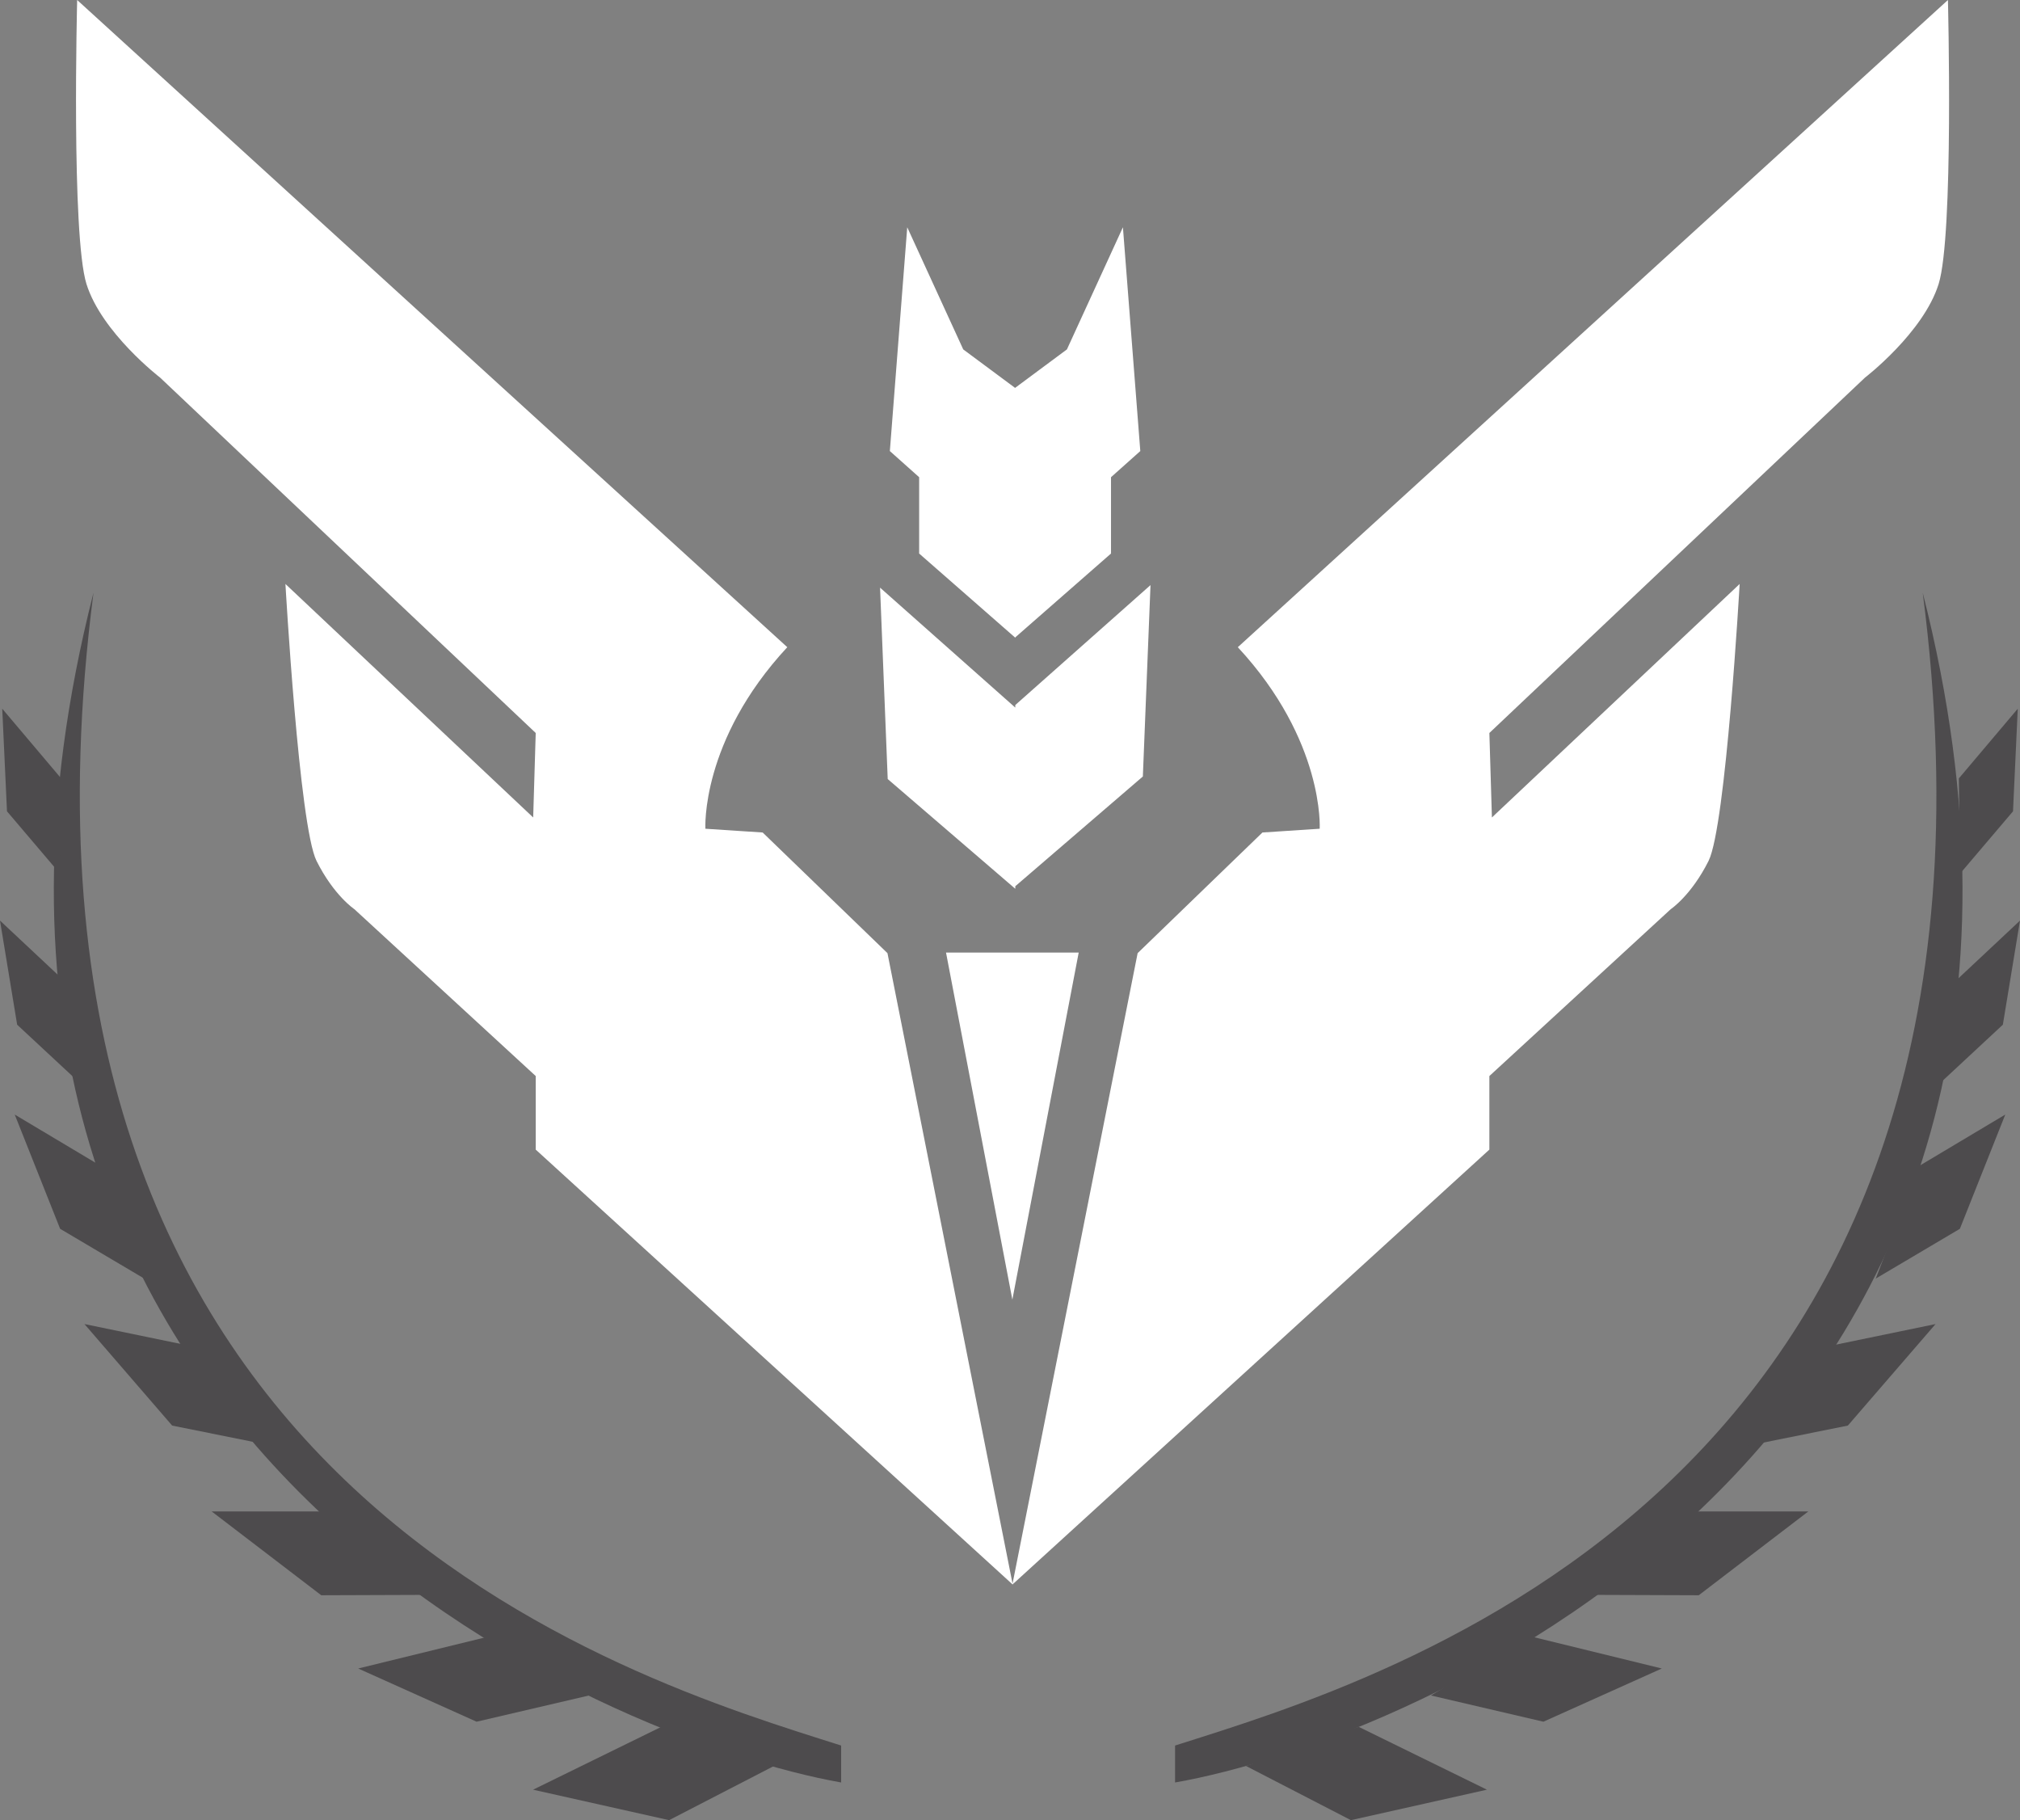 <?xml version="1.0" encoding="utf-8"?>
<!-- Generator: Adobe Illustrator 16.0.0, SVG Export Plug-In . SVG Version: 6.00 Build 0)  -->
<!DOCTYPE svg PUBLIC "-//W3C//DTD SVG 1.1//EN" "http://www.w3.org/Graphics/SVG/1.1/DTD/svg11.dtd">
<svg version="1.1" xmlns="http://www.w3.org/2000/svg" xmlns:xlink="http://www.w3.org/1999/xlink" x="0px" y="0px"
	 width="701.667px" height="632.116px" viewBox="0 0 701.667 632.116" enable-background="new 0 0 701.667 632.116"
	 xml:space="preserve">
<rect x="0" y="0" width="701.667" height="632.116" fill="#808080" stroke="none"/>
<g id="Layer_3">
	<g>
		<path fill="#4D4B4D" d="M32.478,205.83c-75.303,295.868,178.697,398.868,259.697,413.202v-12.834
			C219.175,582.999-7.825,517.032,32.478,205.83z"/>
		<polygon fill="#4D4B4D" points="229.737,599.698 185.167,621.534 232.417,632.116 268.862,613.297 		"/>
		<polygon fill="#4D4B4D" points="170.7,568.118 124.417,579.448 165.546,597.928 204.61,588.817 		"/>
		<polygon fill="#4D4B4D" points="112.729,524.896 73.517,524.896 111.591,554.013 148.093,553.882 		"/>
		<polygon fill="#4D4B4D" points="66.616,467.526 29.334,459.827 59.796,495.081 94.536,502.077 		"/>
		<polygon fill="#4D4B4D" points="35.072,404.946 5.114,387.071 20.884,426.747 50.104,444.032 		"/>
		<polygon fill="#4D4B4D" points="21.847,340.184 0,319.711 5.958,355.868 27.292,375.711 		"/>
		<polygon fill="#4D4B4D" points="21.243,270.331 0.777,246.125 2.426,281.756 20.796,303.366 		"/>
	</g>
	<g>
		<path fill="#4D4B4D" d="M667.874,205.83c75.301,295.868-177.699,398.868-259.699,413.202v-12.834
			C481.175,582.999,708.175,517.032,667.874,205.83z"/>
		<polygon fill="#4D4B4D" points="471.929,599.698 516.499,621.534 469.249,632.116 432.804,613.297 		"/>
		<polygon fill="#4D4B4D" points="530.968,568.118 577.249,579.448 536.12,597.928 497.058,588.817 		"/>
		<polygon fill="#4D4B4D" points="588.937,524.896 628.149,524.896 590.075,554.013 553.573,553.882 		"/>
		<polygon fill="#4D4B4D" points="635.052,467.526 672.333,459.827 641.872,495.081 607.132,502.077 		"/>
		<polygon fill="#4D4B4D" points="666.595,404.946 696.552,387.071 680.782,426.747 651.563,444.032 		"/>
		<polygon fill="#4D4B4D" points="679.819,340.184 701.667,319.711 695.71,355.868 674.374,375.711 		"/>
		<polygon fill="#4D4B4D" points="680.425,270.331 700.89,246.125 699.241,281.756 680.872,303.366 		"/>
	</g>
</g>
<g id="Layer_2">
	<g id="_x33_">
		<path fill-rule="evenodd" clip-rule="evenodd" fill="#FFFFFF" d="M351.719,549.975l-43.451-218.961l-43.351-41.9l-19.892-1.303
			c0,0-1.752-30.506,28.446-63.05L26.801,0c0,0-2.066,81.723,3.241,98.652c5.309,16.929,25.581,32.493,25.581,32.493
			l130.464,123.409l-0.881,29.342l-86.057-81.09c0,0,4.772,84.127,10.798,96.168c6.026,12.041,13.146,16.775,13.146,16.775
			l62.994,57.945v25.547l165.586,150.959l-0.02,0.1l0.065-0.059l0.065,0.059l-0.021-0.1l165.585-150.959v-25.547l62.996-57.945
			c0,0,7.119-4.734,13.145-16.775s10.797-96.168,10.797-96.168l-86.055,81.09l-0.883-29.342l130.465-123.409
			c0,0,20.273-15.564,25.582-32.493C678.702,81.723,676.636,0,676.636,0l-246.67,224.761c30.197,32.544,28.445,63.05,28.445,63.05
			l-19.891,1.303l-43.352,41.9L351.719,549.975L351.719,549.975z M352.669,221.346v0.125l-0.07-0.063l-0.07,0.063v-0.125
			l-33.253-29.114v-26.507l-10.175-9.079l6.039-77.72l19.451,42.418l18.008,13.364l18.008-13.364l19.451-42.418l6.039,77.72
			l-10.174,9.079v26.507L352.669,221.346L352.669,221.346L352.669,221.346z M352.669,245.736v62.925l-44.313-38.109l-2.659-66.471
			L352.669,245.736L352.669,245.736z M352.669,244.85v62.926l44.314-38.111l2.658-66.47L352.669,244.85L352.669,244.85z
			 M351.653,330.819v120.533L328.61,330.819H351.653L351.653,330.819z M351.653,330.819v120.533l23.043-120.533H351.653
			L351.653,330.819z M351.653,330.819"/>
	</g>
</g>
</svg>
